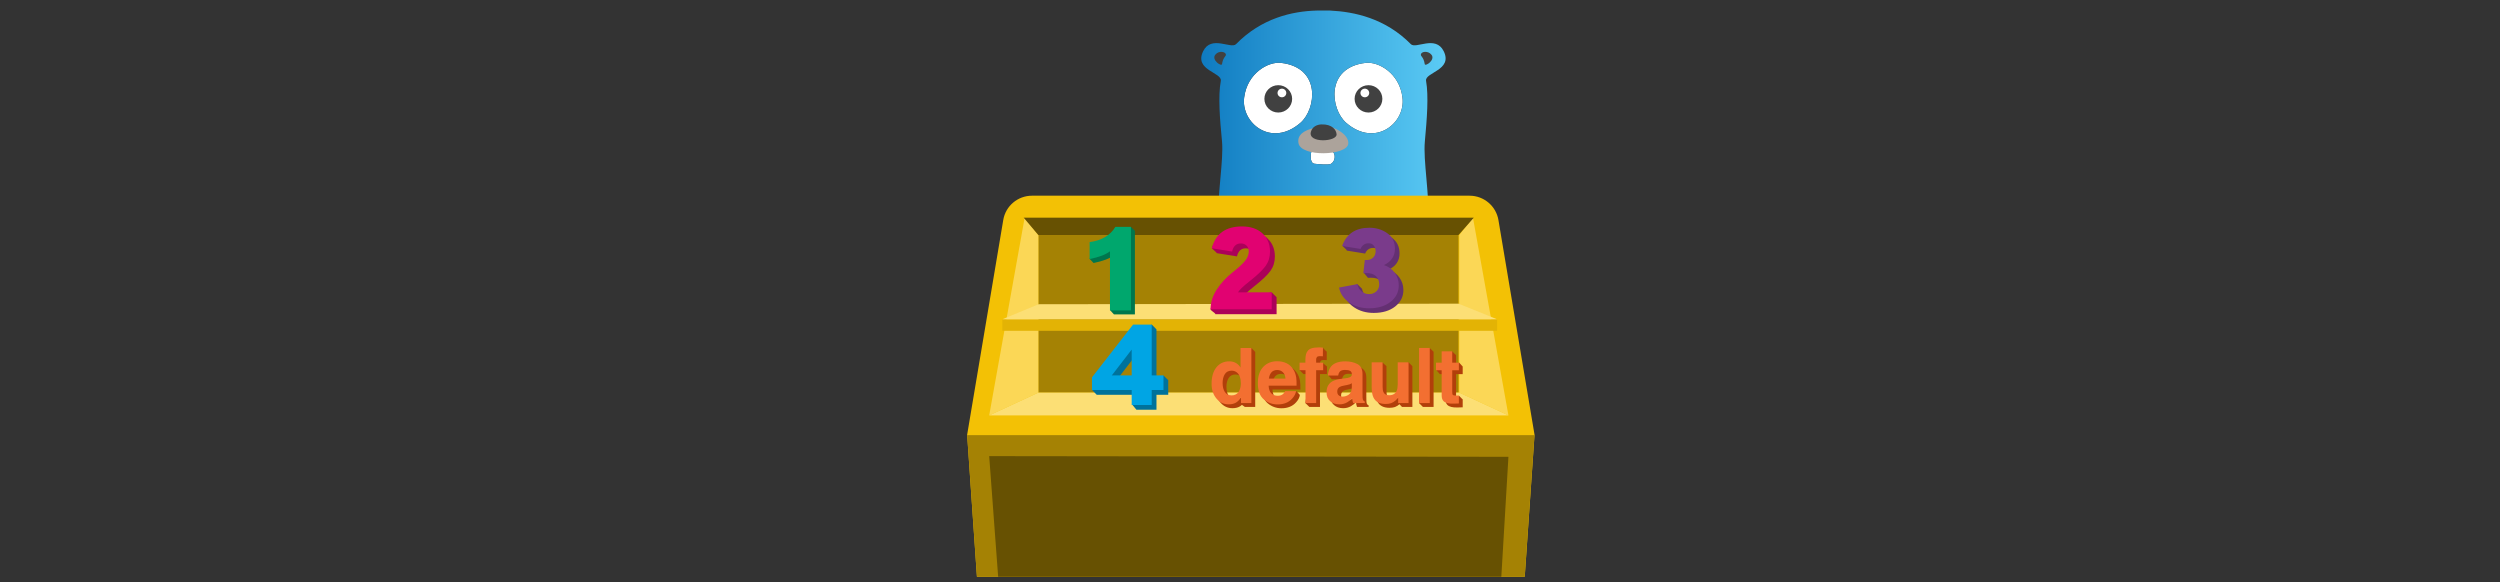 <?xml version="1.0" encoding="UTF-8" standalone="no"?>
<!DOCTYPE svg PUBLIC "-//W3C//DTD SVG 1.1//EN" "http://www.w3.org/Graphics/SVG/1.1/DTD/svg11.dtd">
<svg width="100%" height="100%" viewBox="0 0 601 140" version="1.1" xmlns="http://www.w3.org/2000/svg" xmlns:xlink="http://www.w3.org/1999/xlink" xml:space="preserve" xmlns:serif="http://www.serif.com/" style="fill-rule:evenodd;clip-rule:evenodd;stroke-linejoin:round;stroke-miterlimit:2;">
    <rect x="0" y="0" width="601" height="140" fill="#333333" stroke="none"/>
    <g transform="matrix(1,0,0,1,-198,-3340)">
        <g id="Switch" transform="matrix(0.586,0,0,0.182,198.553,3340)">
            <rect x="0" y="0" width="1024" height="768" style="fill:none;"/>
            <g transform="matrix(1.667,0,0,1,-351.778,0)">
                <g id="Gopher" transform="matrix(0.097,0,0,0.513,496.337,12.842)">
                    <path d="M381.081,363.552C378.301,364.788 373.668,395.058 387.876,396.602C397.452,397.529 423.707,400.618 429.884,396.602C441.931,388.88 440.695,370.347 433.9,365.714C422.471,358.301 384.17,362.008 381.081,363.552ZM302.625,136.834C270.811,133.127 217.375,162.78 209.344,225.792C200.695,291.274 277.915,356.139 352.046,291.274C391.892,256.371 405.792,148.88 302.625,136.834ZM517.606,136.834C414.44,148.88 428.34,256.371 468.185,291.274C542.317,356.139 619.537,291.274 610.888,225.792C603.166,162.78 549.73,133.127 517.606,136.834Z" style="fill:white;fill-rule:nonzero;"/>
                    <path d="M715.598,106.873C739.382,155.985 667.104,161.236 670.811,183.166C677.606,222.703 672.973,281.39 667.722,339.151C658.764,437.066 731.969,671.506 579.382,765.714C550.656,783.629 482.394,793.514 415.058,795.058L414.44,795.058C347.104,793.514 269.575,783.629 240.849,765.714C88.571,671.506 161.776,437.066 153.127,339.151C147.568,281.39 142.934,222.703 150.039,183.166C153.745,161.236 81.467,156.293 105.251,106.873C125.637,64.556 175.985,101.931 188.649,88.649C253.205,21.622 331.66,3.707 393.436,2.162L427.413,2.162C488.88,5.251 567.336,21.931 632.201,88.649C644.865,101.931 694.903,64.556 715.598,106.873ZM381.081,363.552C378.301,364.788 373.668,395.058 387.876,396.602C397.452,397.529 423.707,400.618 429.884,396.602C441.931,388.88 440.695,370.347 433.9,365.714C422.471,358.301 384.17,362.008 381.081,363.552ZM302.625,136.834C270.811,133.127 217.375,162.78 209.344,225.792C200.695,291.274 277.915,356.139 352.046,291.274C391.892,256.371 405.792,148.88 302.625,136.834ZM517.606,136.834C414.44,148.88 428.34,256.371 468.185,291.274C542.317,356.139 619.537,291.274 610.888,225.792C603.166,162.78 549.73,133.127 517.606,136.834Z" style="fill:url(#_Linear1);fill-rule:nonzero;"/>
                    <path d="M410.425,299.614C429.884,296.834 476.525,319.073 473.436,345.328C469.73,375.907 353.282,379.923 347.104,343.475C343.398,321.236 361.004,307.027 410.425,299.614ZM673.282,545.792C663.707,545.483 657.529,532.819 657.529,525.097C657.529,511.197 659.382,494.826 669.575,487.722C690.579,473.205 707.259,546.1 673.282,545.792ZM147.259,545.792C113.282,546.1 129.961,473.205 150.965,487.722C161.158,494.826 163.012,511.197 163.012,525.097C163.012,532.819 156.834,545.483 147.259,545.792ZM608.726,769.73C614.903,778.687 615.212,784.865 605.328,789.498C567.645,806.795 533.977,783.629 546.641,777.143C573.514,763.552 590.193,742.239 608.726,769.73ZM211.815,772.819C230.347,745.328 247.027,766.641 273.9,780.232C286.564,786.718 252.896,809.884 215.212,792.587C205.328,787.954 205.637,781.776 211.815,772.819Z" style="fill:rgb(172,163,155);fill-rule:nonzero;"/>
                    <path d="M657.838,114.286C659.382,107.799 675.444,104.71 684.402,115.83C695.212,129.112 668.649,147.336 667.413,139.923C664.324,119.846 655.985,120.772 657.838,114.286ZM162.703,114.286C164.556,120.772 156.216,119.846 153.127,139.923C151.892,147.336 125.328,129.112 136.139,115.83C144.788,104.71 160.849,107.799 162.703,114.286ZM524.71,264.71C505.263,264.71 489.498,248.945 489.498,229.498C489.498,210.051 505.263,194.286 524.71,194.286C544.158,194.286 559.923,210.051 559.923,229.498C559.923,248.945 544.158,264.71 524.71,264.71ZM515.444,225.483C521.585,225.483 526.564,220.504 526.564,214.363C526.564,208.222 521.585,203.243 515.444,203.243C509.303,203.243 504.324,208.222 504.324,214.363C504.324,220.504 509.303,225.483 515.444,225.483ZM378.61,314.44C382.317,300.232 395.29,295.598 405.792,295.29C432.664,294.672 442.857,309.189 443.784,320.618C445.637,340.077 370.27,344.71 378.61,314.44ZM295.83,264.71C276.383,264.71 260.618,248.945 260.618,229.498C260.618,210.051 276.383,194.286 295.83,194.286C315.277,194.286 331.042,210.051 331.042,229.498C331.042,248.945 315.277,264.71 295.83,264.71ZM305.097,225.483C311.238,225.483 316.216,220.504 316.216,214.363C316.216,208.222 311.238,203.243 305.097,203.243C298.955,203.243 293.977,208.222 293.977,214.363C293.977,220.504 298.955,225.483 305.097,225.483Z" style="fill:rgb(65,65,65);fill-rule:nonzero;"/>
                </g>
                <g transform="matrix(0.465,0,0,2.46,500.556,-8678.69)">
                    <g>
                        <g transform="matrix(1,0,0,1,0.013,0)">
                            <path d="M183.073,3837.6L-106.854,3837.6L-112.037,3761.39C-112.037,3761.39 -98.329,3678.68 -92.918,3646.03C-91.672,3638.51 -85.238,3633 -77.701,3633C-33.583,3633 109.644,3633 153.857,3633C161.43,3633 167.895,3638.54 169.148,3646.1C174.566,3678.78 188.256,3761.39 188.256,3761.39L183.073,3837.6Z" style="fill:rgb(243,193,5);"/>
                        </g>
                        <path d="M188.243,3761.58L183.073,3837.6L-106.854,3837.6L-112.024,3761.58L188.243,3761.58Z" style="fill:rgb(165,130,4);"/>
                        <path d="M-95.613,3837.6L-100.349,3772.84L174.449,3773.2L170.687,3837.6L-95.613,3837.6Z" style="fill:rgb(103,81,2);"/>
                        <rect x="-74.333" y="3654.14" width="222.36" height="84.595" style="fill:rgb(165,130,4);"/>
                        <path d="M-81.578,3644.81L-74.333,3654.14L-74.333,3738.74L-100.349,3750.97L-81.578,3644.81Z" style="fill:rgb(251,215,86);"/>
                        <g transform="matrix(-1,0,0,1,74.1,0)">
                            <path d="M-81.578,3644.81L-74.333,3654.14L-74.333,3738.74L-100.349,3750.97L-81.578,3644.81Z" style="fill:rgb(251,215,86);"/>
                        </g>
                        <path d="M-82.094,3644.81L156.115,3644.81L148.027,3654.14L-74.333,3654.14L-82.094,3644.81Z" style="fill:rgb(103,81,2);"/>
                        <path d="M-74.333,3738.74L-100.349,3750.97L174.449,3750.97L148.433,3738.74L-74.333,3738.74Z" style="fill:rgb(252,223,117);"/>
                    </g>
                    <g>
                        <g transform="matrix(1.008,0,0,1,-1.297,0)">
                            <rect x="-91.371" y="3699.35" width="259.773" height="6.195" style="fill:rgb(227,179,5);"/>
                        </g>
                        <path d="M-93.371,3699.35L-74.191,3691.28L148.027,3690.97L168.402,3699.35L-93.371,3699.35Z" style="fill:rgb(252,223,117);"/>
                    </g>
                </g>
            </g>
            <g transform="matrix(2.09,0,0,1.254,-390.085,-66.276)">
                <g transform="matrix(0.325,0,0,1.739,278.231,-5541.2)">
                    <path d="M377.28,3376.13L374.887,3373.63L377.28,3365.86C384.512,3364.9 389.696,3361.83 392.832,3356.64L399.847,3354.25L402.24,3356.64L402.24,3407.24L389.568,3407.24L387.367,3404.84L389.568,3371.43C387.008,3373.41 382.912,3374.98 377.28,3376.13Z" style="fill:rgb(0,118,77);fill-rule:nonzero;"/>
                </g>
                <g transform="matrix(0.325,0,0,1.739,277.454,-5545.36)">
                    <path d="M377.28,3376.13L377.28,3365.86C384.512,3364.9 389.696,3361.83 392.832,3356.64L402.24,3356.64L402.24,3407.24L389.568,3407.24L389.568,3371.43C387.008,3373.41 382.912,3374.98 377.28,3376.13Z" style="fill:rgb(0,167,109);fill-rule:nonzero;"/>
                </g>
            </g>
            <g transform="matrix(1.913,0,0,1.148,-57.424,124.693)">
                <g transform="matrix(1.024,0,0,5.486,-5.82077e-14,-18322.3)">
                    <path d="M266.832,3405.97L265.926,3404.88L266.832,3402.83L258.512,3402.83L257.512,3401.79L258.512,3400.18L267.12,3389.11L270.051,3388.11L271.024,3389.11L271.024,3399.76L272.488,3398.78L273.488,3399.76L273.488,3402.83L271.024,3402.83L271.024,3405.97L266.832,3405.97ZM262.672,3399.76L266.832,3399.76L266.832,3394.35L262.672,3399.76Z" style="fill:rgb(0,114,155);fill-rule:nonzero;"/>
                </g>
                <g transform="matrix(1.024,0,0,5.486,-1.024,-18327.8)">
                    <path d="M266.832,3405.97L266.832,3402.83L258.512,3402.83L258.512,3400.18L267.12,3389.11L271.024,3389.11L271.024,3399.76L273.488,3399.76L273.488,3402.83L271.024,3402.83L271.024,3405.97L266.832,3405.97ZM262.672,3399.76L266.832,3399.76L266.832,3394.35L262.672,3399.76Z" style="fill:rgb(0,165,228);fill-rule:nonzero;"/>
                </g>
            </g>
            <g transform="matrix(1.953,0,0,1.172,-204.236,-17.626)">
                <g transform="matrix(0.806,0,0,4.317,137.271,-14279.8)">
                    <path d="M281.208,3378.23L275.922,3377.38C275.972,3377.18 274.609,3376.21 274.668,3376.03C275.755,3372.61 279.747,3371.68 283.81,3371.68C286.033,3371.68 287.802,3372.29 289.116,3373.49C290.431,3374.7 291.088,3376.29 291.088,3378.27C291.088,3379.68 290.709,3380.92 289.95,3381.99C289.191,3383.06 287.727,3384.45 285.558,3386.16C284.013,3387.38 283.078,3388.29 282.753,3388.88L290.265,3387.62L291.536,3388.88L291.536,3393.31L275.596,3393.31C275.596,3393.03 274.298,3392.33 274.326,3392.04C274.47,3390.56 276.304,3389.54 277.203,3388.15C278.273,3386.5 279.629,3385.02 281.269,3383.72C282.909,3382.42 284.034,3381.37 284.644,3380.59C285.254,3379.8 285.558,3379 285.558,3378.19C285.558,3377.57 285.362,3377.06 284.969,3376.68C284.576,3376.3 284.081,3376.12 283.485,3376.12C282.292,3376.12 281.533,3376.82 281.208,3378.23Z" style="fill:rgb(171,1,89);fill-rule:nonzero;"/>
                </g>
                <g transform="matrix(0.806,0,0,4.317,136.247,-14285.3)">
                    <path d="M281.208,3378.23L275.922,3377.38C276.898,3373.58 279.527,3371.68 283.81,3371.68C286.033,3371.68 287.802,3372.29 289.116,3373.49C290.431,3374.7 291.088,3376.29 291.088,3378.27C291.088,3379.68 290.709,3380.92 289.95,3381.99C289.191,3383.06 287.727,3384.45 285.558,3386.16C284.013,3387.38 283.078,3388.29 282.753,3388.88L291.536,3388.88L291.536,3393.31L275.596,3393.31C275.596,3391.53 276.132,3389.8 277.203,3388.15C278.273,3386.5 279.629,3385.02 281.269,3383.72C282.909,3382.42 284.034,3381.37 284.644,3380.59C285.254,3379.8 285.558,3379 285.558,3378.19C285.558,3377.57 285.362,3377.06 284.969,3376.68C284.576,3376.3 284.081,3376.12 283.485,3376.12C282.292,3376.12 281.533,3376.82 281.208,3378.23Z" style="fill:rgb(225,2,113);fill-rule:nonzero;"/>
                </g>
            </g>
            <g transform="matrix(1.856,0,0,1.114,85.218,24.214)">
                <g transform="matrix(1.024,0,0,5.486,-5.82077e-14,-18322.3)">
                    <path d="M250.264,3393.07L250.68,3393.07C251.234,3393.07 251.693,3392.89 252.056,3392.54C252.418,3392.19 252.6,3391.72 252.6,3391.15C252.6,3390.72 252.472,3390.33 252.216,3389.98C251.96,3389.63 251.586,3389.45 251.096,3389.45C250.264,3389.45 249.677,3389.86 249.336,3390.67L245.368,3390.03C245.442,3389.82 244.407,3389.15 244.495,3388.96C245.509,3386.74 248.506,3386.09 251.256,3386.09C252.706,3386.09 253.986,3386.48 255.096,3387.26C256.205,3388.04 256.76,3389.16 256.76,3390.64C256.76,3392.24 255.97,3393.41 254.392,3394.16C255.373,3394.48 256.152,3395.04 256.728,3395.84C257.304,3396.64 257.592,3397.54 257.592,3398.54C257.592,3399.99 257,3401.18 255.816,3402.11C254.632,3403.04 253.09,3403.5 251.192,3403.5C249.549,3403.5 248.125,3403.09 246.92,3402.27C245.714,3401.45 244.973,3400.37 244.696,3399.02L247.645,3397.28L248.664,3398.28C248.77,3398.9 249.053,3399.41 249.512,3399.82C249.97,3400.23 250.53,3400.43 251.192,3400.43C251.81,3400.43 252.328,3400.24 252.744,3399.85C253.16,3399.47 253.368,3398.96 253.368,3398.32C253.368,3397.57 253.133,3396.98 252.664,3396.54C252.194,3396.1 251.49,3395.89 250.552,3395.89L249.944,3395.92L249.062,3394.85L250.264,3393.07Z" style="fill:rgb(100,48,114);"/>
                </g>
                <g transform="matrix(1.024,0,0,5.486,-1.024,-18327.8)">
                    <path d="M250.264,3393.07L250.68,3393.07C251.234,3393.07 251.693,3392.89 252.056,3392.54C252.418,3392.19 252.6,3391.72 252.6,3391.15C252.6,3390.72 252.472,3390.33 252.216,3389.98C251.96,3389.63 251.586,3389.45 251.096,3389.45C250.264,3389.45 249.677,3389.86 249.336,3390.67L245.368,3390.03C246.306,3387.41 248.269,3386.09 251.256,3386.09C252.706,3386.09 253.986,3386.48 255.096,3387.26C256.205,3388.04 256.76,3389.16 256.76,3390.64C256.76,3392.24 255.97,3393.41 254.392,3394.16C255.373,3394.48 256.152,3395.04 256.728,3395.84C257.304,3396.64 257.592,3397.54 257.592,3398.54C257.592,3399.99 257,3401.18 255.816,3402.11C254.632,3403.04 253.09,3403.5 251.192,3403.5C249.549,3403.5 248.125,3403.09 246.92,3402.27C245.714,3401.45 244.973,3400.37 244.696,3399.02L248.664,3398.28C248.77,3398.9 249.053,3399.41 249.512,3399.82C249.97,3400.23 250.53,3400.43 251.192,3400.43C251.81,3400.43 252.328,3400.24 252.744,3399.85C253.16,3399.47 253.368,3398.96 253.368,3398.32C253.368,3397.57 253.133,3396.98 252.664,3396.54C252.194,3396.1 251.49,3395.89 250.552,3395.89L249.944,3395.92L250.264,3393.07Z" style="fill:rgb(122,59,139);"/>
                </g>
            </g>
            <g transform="matrix(1.537,0,0,0.922,171.882,83.788)">
                <g transform="matrix(1.024,0,0,5.486,-5.82077e-14,-18322.3)">
                    <path d="M217.367,3415.15L217.367,3429.53L214.662,3429.53L213.717,3428.86L214.662,3428.05C214.265,3428.68 213.813,3429.14 213.305,3429.43C212.797,3429.72 212.166,3429.86 211.41,3429.86C210.167,3429.86 209.12,3429.36 208.271,3428.35C207.421,3427.35 206.996,3426.06 206.996,3424.48C206.996,3422.66 207.415,3421.23 208.251,3420.19C209.088,3419.15 210.206,3418.63 211.606,3418.63C212.25,3418.63 212.823,3418.77 213.324,3419.05C213.826,3419.34 214.233,3419.73 214.545,3420.23L214.545,3415.15L216.367,3414.15L217.367,3415.15ZM209.867,3424.27C209.867,3425.26 210.063,3426.04 210.453,3426.63C210.837,3427.22 211.423,3427.52 212.211,3427.52C212.999,3427.52 213.598,3427.22 214.008,3426.64C214.418,3426.05 214.623,3425.29 214.623,3424.36C214.623,3423.06 214.294,3422.13 213.637,3421.57C213.233,3421.23 212.764,3421.06 212.231,3421.06C211.417,3421.06 210.819,3421.37 210.439,3421.98C210.058,3422.6 209.867,3423.36 209.867,3424.27Z" style="fill:rgb(177,63,10);fill-rule:nonzero;"/>
                    <path d="M229.008,3426.4C228.936,3427.03 228.608,3427.68 228.022,3428.33C227.11,3429.36 225.834,3429.88 224.194,3429.88C222.839,3429.88 221.645,3429.44 220.61,3428.57C219.574,3427.7 219.057,3426.28 219.057,3424.31C219.057,3422.47 219.524,3421.06 220.458,3420.08C221.392,3419.09 222.605,3418.6 224.096,3418.6C224.981,3418.6 225.779,3418.77 226.488,3419.1C227.198,3419.43 227.784,3419.95 228.246,3420.67C228.663,3421.3 228.933,3422.03 229.057,3422.87C229.128,3423.36 229.158,3424.06 229.145,3424.98L221.86,3424.98C221.899,3426.05 222.234,3426.79 222.865,3427.22C223.249,3427.49 223.712,3427.62 224.252,3427.62C224.825,3427.62 225.291,3427.46 225.649,3427.14C225.844,3426.96 226.016,3426.72 226.166,3426.4L228.148,3425.43L229.008,3426.4ZM226.254,3423.14C226.208,3422.41 225.985,3421.85 225.585,3421.47C225.185,3421.09 224.688,3420.89 224.096,3420.89C223.451,3420.89 222.952,3421.1 222.597,3421.5C222.242,3421.9 222.019,3422.45 221.928,3423.14L226.254,3423.14Z" style="fill:rgb(177,63,10);fill-rule:nonzero;"/>
                    <path d="M236.01,3415.05L236.01,3417.31C235.854,3417.29 235.592,3417.28 235.224,3417.27C234.856,3417.26 234.602,3417.34 234.462,3417.51C234.322,3417.68 234.252,3417.87 234.252,3418.08L234.252,3418.98L235.009,3418.08L236.078,3418.98L236.078,3420.94L234.252,3420.94L234.252,3429.53L231.479,3429.53L230.446,3428.53L231.479,3420.94L229.926,3420.94L228.926,3419.92L229.926,3418.98L231.449,3418.98L231.449,3418.3C231.449,3417.16 231.641,3416.37 232.026,3415.94C232.429,3415.31 233.402,3414.99 234.945,3414.99C235.121,3414.99 234.883,3414.14 235.026,3414.15C235.169,3414.16 235.763,3415.03 236.01,3415.05Z" style="fill:rgb(177,63,10);fill-rule:nonzero;"/>
                    <path d="M238.08,3420.04C238.816,3419.1 240.079,3418.63 241.869,3418.63C243.035,3418.63 244.07,3418.86 244.975,3419.32C245.88,3419.78 246.332,3420.66 246.332,3421.94L246.332,3426.82C246.332,3427.16 246.339,3427.57 246.352,3428.05C246.371,3428.42 246.427,3428.66 246.518,3428.8C246.609,3428.93 246.746,3429.03 246.928,3429.12L246.928,3429.53L243.901,3429.53C243.816,3429.31 243.757,3429.11 243.725,3428.92C243.692,3428.73 243.666,3428.52 243.647,3428.28C243.263,3428.7 242.82,3429.05 242.319,3429.34C241.72,3429.69 241.042,3429.86 240.287,3429.86C239.324,3429.86 238.528,3429.59 237.9,3429.03C237.271,3428.49 236.957,3427.7 236.957,3426.7C236.957,3425.39 237.462,3424.44 238.471,3423.85C239.024,3423.53 239.838,3423.31 240.912,3423.17L241.86,3423.05C242.374,3422.99 242.742,3422.91 242.963,3422.81C243.36,3422.64 243.559,3422.38 243.559,3422.02C243.559,3421.58 243.407,3421.28 243.105,3421.12C242.802,3420.95 242.358,3420.87 241.772,3420.87C241.114,3420.87 240.649,3421.03 240.375,3421.35C240.18,3421.6 240.05,3421.92 239.985,3422.33L237.299,3422.33C237.31,3422.16 236.427,3421.41 236.451,3421.26C236.559,3420.55 237.702,3420.53 238.08,3420.04ZM240.151,3427.52C240.411,3427.73 240.73,3427.84 241.108,3427.84C241.707,3427.84 242.258,3427.66 242.763,3427.31C243.267,3426.96 243.529,3426.32 243.549,3425.39L243.549,3424.35C243.373,3424.46 243.196,3424.55 243.017,3424.62C242.838,3424.69 242.592,3424.75 242.279,3424.81L241.654,3424.93C241.069,3425.03 240.649,3425.16 240.395,3425.31C239.965,3425.56 239.75,3425.96 239.75,3426.49C239.75,3426.97 239.884,3427.31 240.151,3427.52Z" style="fill:rgb(177,63,10);fill-rule:nonzero;"/>
                    <path d="M255.629,3428.02C255.603,3428.06 255.538,3428.15 255.434,3428.32C255.33,3428.48 255.206,3428.62 255.063,3428.75C254.626,3429.14 254.205,3429.4 253.798,3429.55C253.391,3429.69 252.914,3429.76 252.367,3429.76C250.792,3429.76 249.731,3429.2 249.184,3428.06C248.878,3427.44 248.725,3426.52 248.725,3425.3L248.725,3418.88L250.555,3417.95L251.576,3418.88L251.576,3425.3C251.576,3425.91 251.648,3426.36 251.791,3426.67C252.045,3427.21 252.543,3427.48 253.285,3427.48C254.236,3427.48 254.887,3427.09 255.238,3426.33C255.421,3425.91 255.512,3425.36 255.512,3424.67L255.512,3418.88L257.334,3417.88L258.334,3418.88L258.334,3429.53L255.629,3429.53L254.688,3428.53L255.629,3428.02Z" style="fill:rgb(177,63,10);fill-rule:nonzero;"/>
                    <path d="M261.078,3415.13L262.861,3414.15L263.861,3415.13L263.861,3429.53L261.078,3429.53L260.078,3428.53L261.078,3415.13Z" style="fill:rgb(177,63,10);fill-rule:nonzero;"/>
                    <path d="M271.449,3427.55L271.449,3429.63L270.131,3429.67C268.816,3429.72 267.917,3429.49 267.436,3428.99C267.123,3428.67 266.967,3428.18 266.967,3427.52L266.967,3420.96L265.483,3420.96L264.562,3419.9L265.483,3418.98L266.967,3418.98L266.967,3416.01L268.693,3415.01L269.721,3416.01L269.721,3418.98L270.449,3417.88L271.449,3418.98L271.449,3420.96L269.721,3420.96L269.721,3426.59C269.721,3427.03 269.776,3427.3 269.887,3427.4C269.998,3427.51 270.355,3426.6 270.449,3426.6C270.544,3426.6 271.358,3427.55 271.449,3427.55Z" style="fill:rgb(177,63,10);fill-rule:nonzero;"/>
                </g>
                <g transform="matrix(1.024,0,0,5.486,-1.024,-18327.8)">
                    <path d="M217.367,3415.15L217.367,3429.53L214.662,3429.53L214.662,3428.05C214.265,3428.68 213.813,3429.14 213.305,3429.43C212.797,3429.72 212.166,3429.86 211.41,3429.86C210.167,3429.86 209.12,3429.36 208.271,3428.35C207.421,3427.35 206.996,3426.06 206.996,3424.48C206.996,3422.66 207.415,3421.23 208.251,3420.19C209.088,3419.15 210.206,3418.63 211.606,3418.63C212.25,3418.63 212.823,3418.77 213.324,3419.05C213.826,3419.34 214.233,3419.73 214.545,3420.23L214.545,3415.15L217.367,3415.15ZM209.867,3424.27C209.867,3425.26 210.063,3426.04 210.453,3426.63C210.837,3427.22 211.423,3427.52 212.211,3427.52C212.999,3427.52 213.598,3427.22 214.008,3426.64C214.418,3426.05 214.623,3425.29 214.623,3424.36C214.623,3423.06 214.294,3422.13 213.637,3421.57C213.233,3421.23 212.764,3421.06 212.231,3421.06C211.417,3421.06 210.819,3421.37 210.439,3421.98C210.058,3422.6 209.867,3423.36 209.867,3424.27Z" style="fill:rgb(243,111,49);fill-rule:nonzero;"/>
                    <path d="M229.008,3426.4C228.936,3427.03 228.608,3427.68 228.022,3428.33C227.11,3429.36 225.834,3429.88 224.194,3429.88C222.839,3429.88 221.645,3429.44 220.61,3428.57C219.574,3427.7 219.057,3426.28 219.057,3424.31C219.057,3422.47 219.524,3421.06 220.458,3420.08C221.392,3419.09 222.605,3418.6 224.096,3418.6C224.981,3418.6 225.779,3418.77 226.488,3419.1C227.198,3419.43 227.784,3419.95 228.246,3420.67C228.663,3421.3 228.933,3422.03 229.057,3422.87C229.128,3423.36 229.158,3424.06 229.145,3424.98L221.86,3424.98C221.899,3426.05 222.234,3426.79 222.865,3427.22C223.249,3427.49 223.712,3427.62 224.252,3427.62C224.825,3427.62 225.291,3427.46 225.649,3427.14C225.844,3426.96 226.016,3426.72 226.166,3426.4L229.008,3426.4ZM226.254,3423.14C226.208,3422.41 225.985,3421.85 225.585,3421.47C225.185,3421.09 224.688,3420.89 224.096,3420.89C223.451,3420.89 222.952,3421.1 222.597,3421.5C222.242,3421.9 222.019,3422.45 221.928,3423.14L226.254,3423.14Z" style="fill:rgb(243,111,49);fill-rule:nonzero;"/>
                    <path d="M236.01,3415.05L236.01,3417.31C235.854,3417.29 235.592,3417.28 235.224,3417.27C234.856,3417.26 234.602,3417.34 234.462,3417.51C234.322,3417.68 234.252,3417.87 234.252,3418.08L234.252,3418.98L236.078,3418.98L236.078,3420.94L234.252,3420.94L234.252,3429.53L231.479,3429.53L231.479,3420.94L229.926,3420.94L229.926,3418.98L231.449,3418.98L231.449,3418.3C231.449,3417.16 231.641,3416.37 232.026,3415.94C232.429,3415.31 233.402,3414.99 234.945,3414.99C235.121,3414.99 235.281,3414.99 235.424,3415C235.567,3415.01 235.763,3415.03 236.01,3415.05Z" style="fill:rgb(243,111,49);fill-rule:nonzero;"/>
                    <path d="M238.08,3420.04C238.816,3419.1 240.079,3418.63 241.869,3418.63C243.035,3418.63 244.07,3418.86 244.975,3419.32C245.88,3419.78 246.332,3420.66 246.332,3421.94L246.332,3426.82C246.332,3427.16 246.339,3427.57 246.352,3428.05C246.371,3428.42 246.427,3428.66 246.518,3428.8C246.609,3428.93 246.746,3429.03 246.928,3429.12L246.928,3429.53L243.901,3429.53C243.816,3429.31 243.757,3429.11 243.725,3428.92C243.692,3428.73 243.666,3428.52 243.647,3428.28C243.263,3428.7 242.82,3429.05 242.319,3429.34C241.72,3429.69 241.042,3429.86 240.287,3429.86C239.324,3429.86 238.528,3429.59 237.9,3429.03C237.271,3428.49 236.957,3427.7 236.957,3426.7C236.957,3425.39 237.462,3424.44 238.471,3423.85C239.024,3423.53 239.838,3423.31 240.912,3423.17L241.86,3423.05C242.374,3422.99 242.742,3422.91 242.963,3422.81C243.36,3422.64 243.559,3422.38 243.559,3422.02C243.559,3421.58 243.407,3421.28 243.105,3421.12C242.802,3420.95 242.358,3420.87 241.772,3420.87C241.114,3420.87 240.649,3421.03 240.375,3421.35C240.18,3421.6 240.05,3421.92 239.985,3422.33L237.299,3422.33C237.358,3421.4 237.618,3420.64 238.08,3420.04ZM240.151,3427.52C240.411,3427.73 240.73,3427.84 241.108,3427.84C241.707,3427.84 242.258,3427.66 242.763,3427.31C243.267,3426.96 243.529,3426.32 243.549,3425.39L243.549,3424.35C243.373,3424.46 243.196,3424.55 243.017,3424.62C242.838,3424.69 242.592,3424.75 242.279,3424.81L241.654,3424.93C241.069,3425.03 240.649,3425.16 240.395,3425.31C239.965,3425.56 239.75,3425.96 239.75,3426.49C239.75,3426.97 239.884,3427.31 240.151,3427.52Z" style="fill:rgb(243,111,49);fill-rule:nonzero;"/>
                    <path d="M255.629,3428.02C255.603,3428.06 255.538,3428.15 255.434,3428.32C255.33,3428.48 255.206,3428.62 255.063,3428.75C254.626,3429.14 254.205,3429.4 253.798,3429.55C253.391,3429.69 252.914,3429.76 252.367,3429.76C250.792,3429.76 249.731,3429.2 249.184,3428.06C248.878,3427.44 248.725,3426.52 248.725,3425.3L248.725,3418.88L251.576,3418.88L251.576,3425.3C251.576,3425.91 251.648,3426.36 251.791,3426.67C252.045,3427.21 252.543,3427.48 253.285,3427.48C254.236,3427.48 254.887,3427.09 255.238,3426.33C255.421,3425.91 255.512,3425.36 255.512,3424.67L255.512,3418.88L258.334,3418.88L258.334,3429.53L255.629,3429.53L255.629,3428.02Z" style="fill:rgb(243,111,49);fill-rule:nonzero;"/>
                    <rect x="261.078" y="3415.13" width="2.783" height="14.395" style="fill:rgb(243,111,49);fill-rule:nonzero;"/>
                    <path d="M271.449,3427.55L271.449,3429.63L270.131,3429.67C268.816,3429.72 267.917,3429.49 267.436,3428.99C267.123,3428.67 266.967,3428.18 266.967,3427.52L266.967,3420.96L265.483,3420.96L265.483,3418.98L266.967,3418.98L266.967,3416.01L269.721,3416.01L269.721,3418.98L271.449,3418.98L271.449,3420.96L269.721,3420.96L269.721,3426.59C269.721,3427.03 269.776,3427.3 269.887,3427.4C269.998,3427.51 270.336,3427.57 270.902,3427.57C270.987,3427.57 271.077,3427.56 271.171,3427.56C271.265,3427.56 271.358,3427.55 271.449,3427.55Z" style="fill:rgb(243,111,49);fill-rule:nonzero;"/>
                </g>
            </g>
        </g>
    </g>
    <defs>
        <linearGradient id="_Linear1" x1="0" y1="0" x2="1" y2="0" gradientUnits="userSpaceOnUse" gradientTransform="matrix(619.975,0,0,792.896,100.437,398.61)"><stop offset="0" style="stop-color:rgb(15,123,193);stop-opacity:1"/><stop offset="1" style="stop-color:rgb(91,203,245);stop-opacity:1"/></linearGradient>
    </defs>
</svg>
